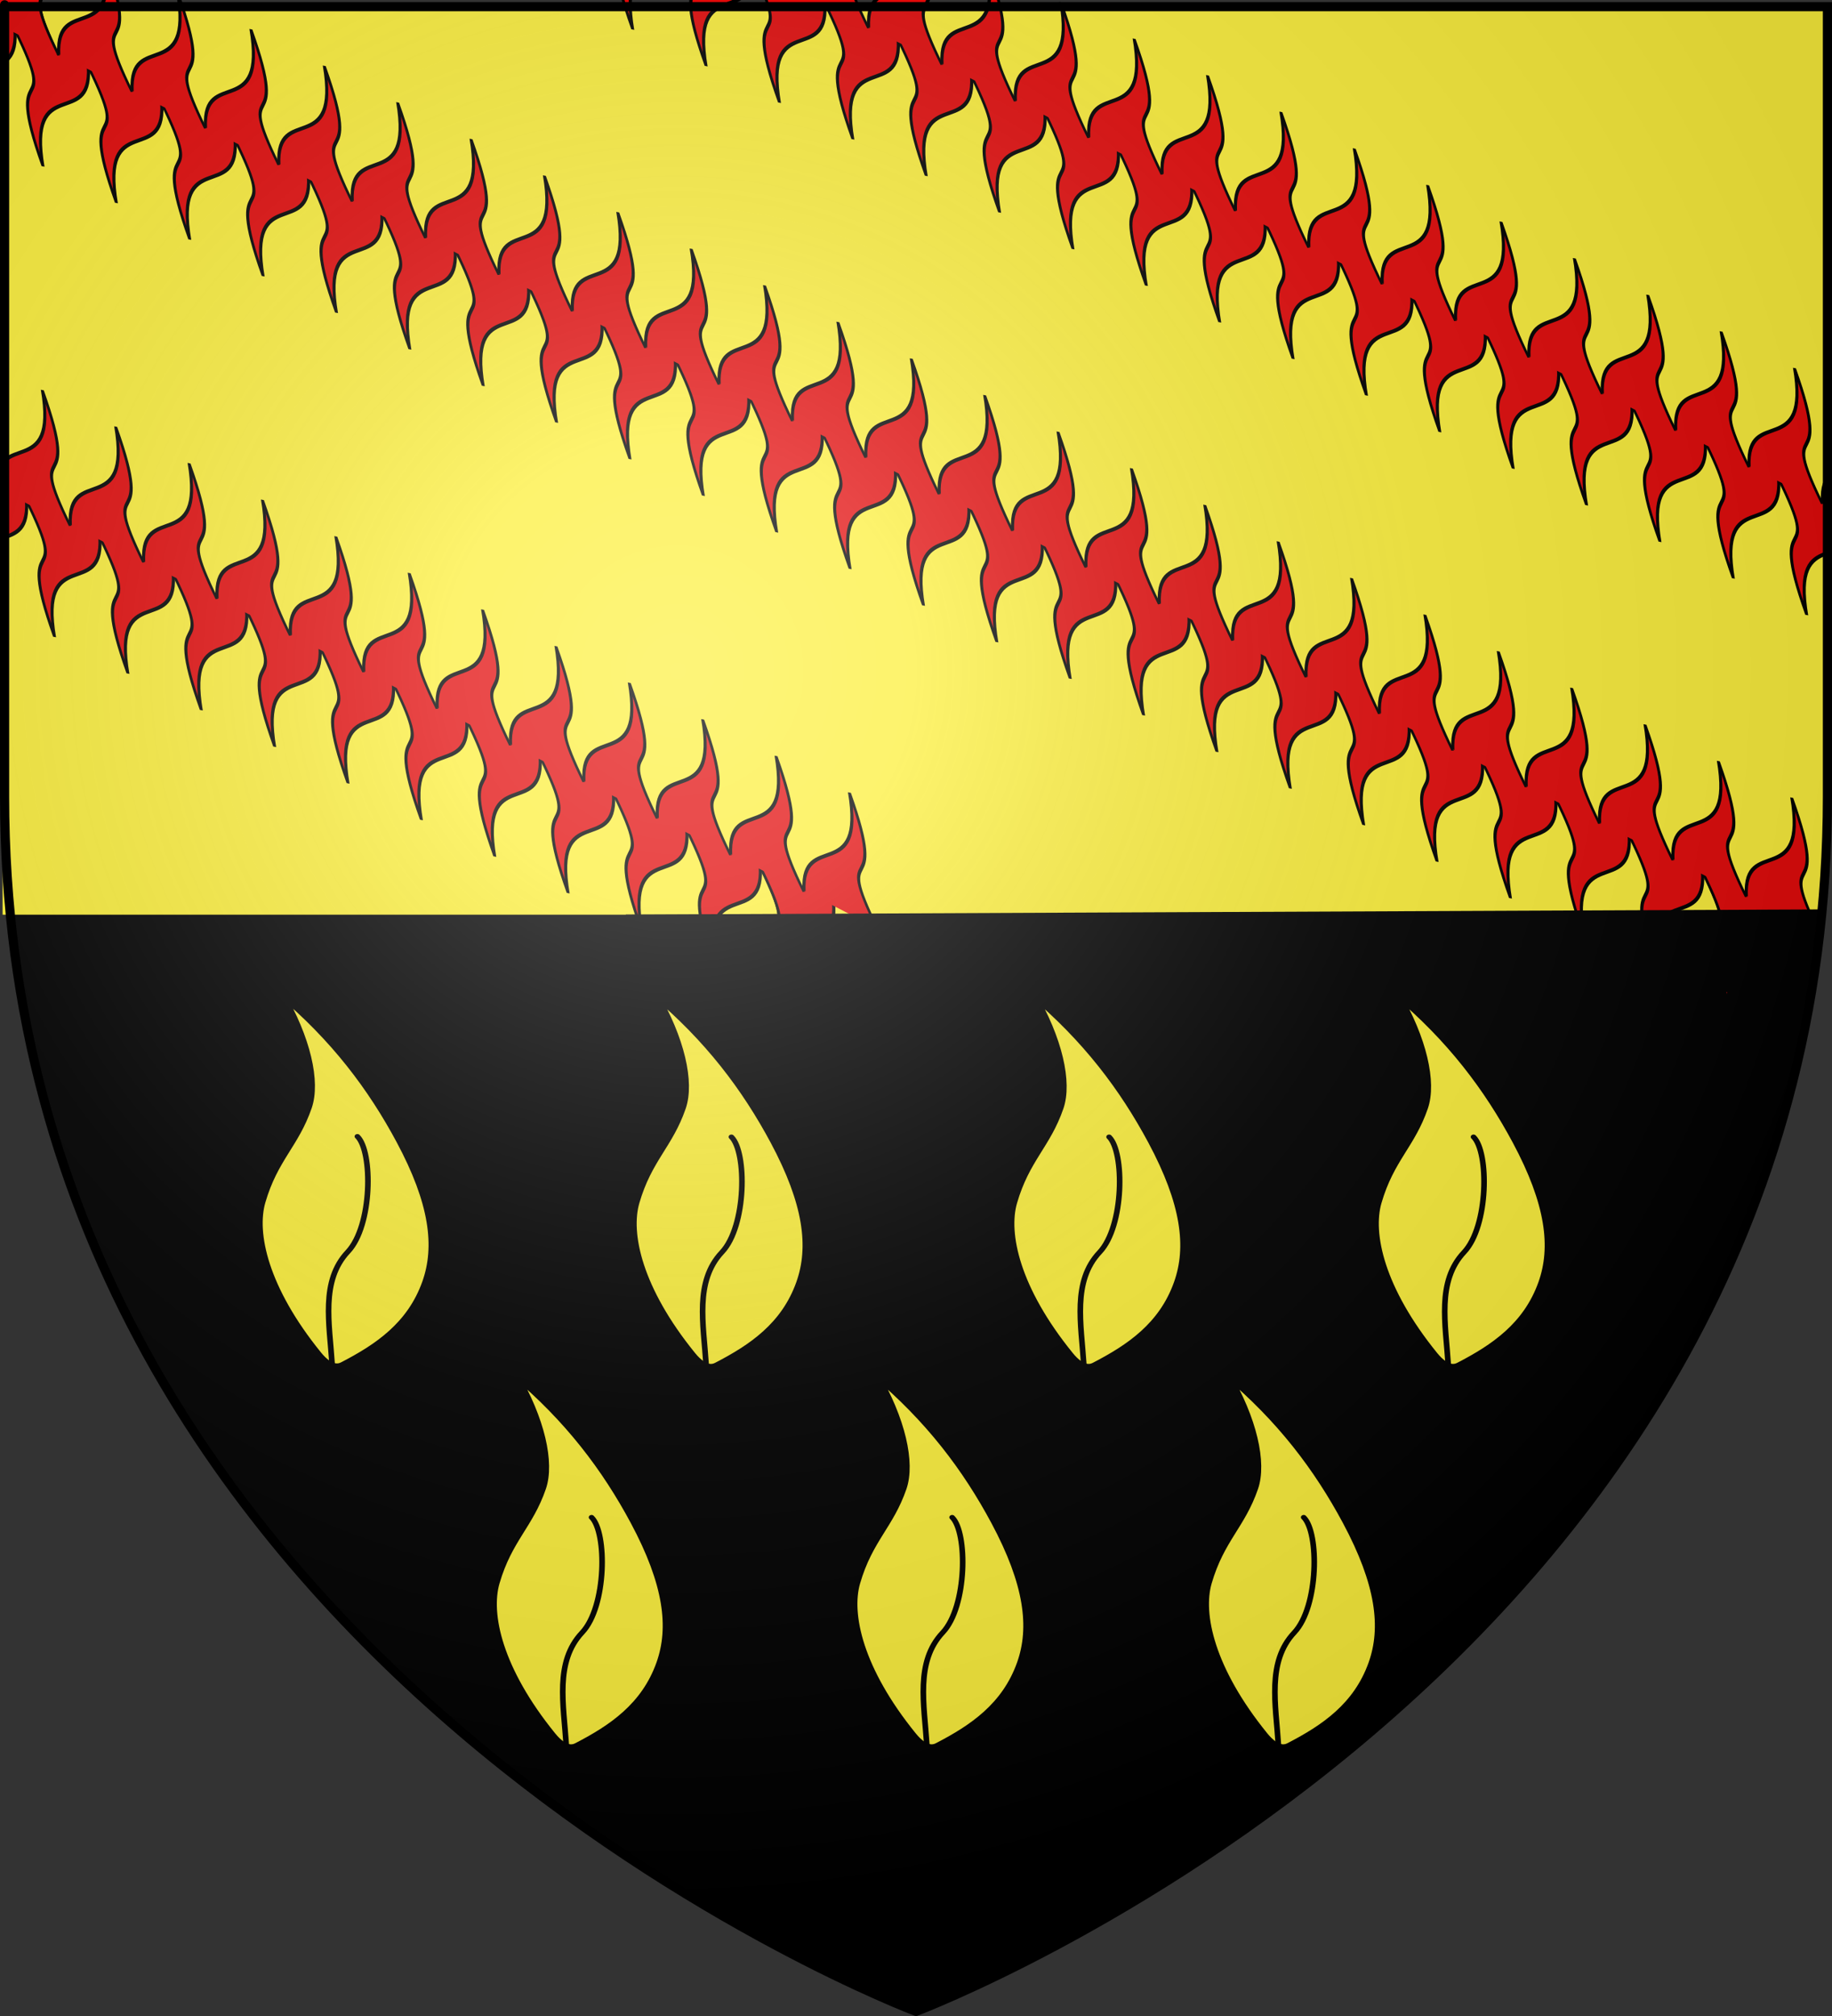 <?xml version="1.0" encoding="UTF-8" standalone="no"?>
<svg
   xmlns:dc="http://purl.org/dc/elements/1.1/"
   xmlns:cc="http://creativecommons.org/ns#"
   xmlns:rdf="http://www.w3.org/1999/02/22-rdf-syntax-ns#"
   xmlns:svg="http://www.w3.org/2000/svg"
   xmlns="http://www.w3.org/2000/svg"
   xmlns:xlink="http://www.w3.org/1999/xlink"
   xmlns:sodipodi="http://sodipodi.sourceforge.net/DTD/sodipodi-0.dtd"
   xmlns:inkscape="http://www.inkscape.org/namespaces/inkscape"
   height="660"
   width="600"
   version="1.0"
   id="svg2"
   sodipodi:version="0.32"
   inkscape:version="0.46"
   sodipodi:docname="0prov.svg"
   sodipodi:docbase="L:\Héraldique"
   inkscape:export-filename="/Users/olivier/Desktop/Blason Rouge/Blason_Vide_3D.png"
   inkscape:export-xdpi="144"
   inkscape:export-ydpi="144"
   inkscape:output_extension="org.inkscape.output.svg.inkscape">
  <rect width="100%" height="100%" fill="#333333" stroke="none"/>
  <sodipodi:namedview
     inkscape:window-height="977"
     inkscape:window-width="2044"
     inkscape:pageshadow="2"
     inkscape:pageopacity="0.0"
     guidetolerance="10.0"
     gridtolerance="10.0"
     objecttolerance="10.0"
     borderopacity="1.0"
     bordercolor="#666666"
     pagecolor="#ffffff"
     id="base"
     showgrid="false"
     height="660px"
     inkscape:zoom="1.1924237"
     inkscape:cx="343.24542"
     inkscape:cy="407.45913"
     inkscape:window-x="372"
     inkscape:window-y="151"
     inkscape:current-layer="layer4"
     showguides="true"
     inkscape:guide-bbox="true">
    <sodipodi:guide
       orientation="0,1"
       position="188.773,203.099"
       id="guide3231" />
  </sodipodi:namedview>
  <desc
     id="desc4">Flag of Canton of Valais (Wallis)</desc>
  <defs
     id="defs6">
    <linearGradient
       id="linearGradient2893">
      <stop
         style="stop-color:white;stop-opacity:0.314;"
         offset="0"
         id="stop2895" />
      <stop
         id="stop2897"
         offset="0.19"
         style="stop-color:white;stop-opacity:0.251;" />
      <stop
         style="stop-color:#6b6b6b;stop-opacity:0.125;"
         offset="0.6"
         id="stop2901" />
      <stop
         style="stop-color:black;stop-opacity:0.125;"
         offset="1"
         id="stop2899" />
    </linearGradient>
    <radialGradient
       inkscape:collect="always"
       xlink:href="#linearGradient2893"
       id="radialGradient3163"
       gradientUnits="userSpaceOnUse"
       gradientTransform="matrix(1.353,0,0,1.349,-77.629,-85.747)"
       cx="221.445"
       cy="226.331"
       fx="221.445"
       fy="226.331"
       r="300" />
  </defs>
  <g
     inkscape:groupmode="layer"
     id="layer3"
     inkscape:label="Fond écu"
     style="display:inline"
     sodipodi:insensitive="true">
    <path
       d="M 300,658.5 C 300,658.5 598.5,546.18 598.5,260.728 L 1.5,260.728 C 1.5,546.18 300,658.5 300,658.5 z"
       style="fill:#000000;fill-opacity:1;fill-rule:evenodd;stroke:none;stroke-width:1px;stroke-linecap:butt;stroke-linejoin:miter;stroke-opacity:1;display:inline"
       id="path11587"
       sodipodi:nodetypes="cscc" />
    <path
       style="fill:#fcef3c;fill-opacity:1;stroke:none;stroke-width:3;stroke-miterlimit:4;stroke-opacity:1"
       d="M 0.86,1.721 L 597.184,1.721 L 597.184,299.452 L 0.86,299.452 L 0.86,1.721 z"
       id="rect2420" />
  </g>
  <g
     inkscape:groupmode="layer"
     id="layer4"
     inkscape:label="Meubles"
     style="display:inline">
    <g
       id="g3219"
       transform="matrix(1.012,-1.056,1.247,0.856,-885.959,351.48)">
      <path
         style="fill:#fcef3c;fill-opacity:1;fill-rule:evenodd;stroke:#000000;stroke-width:1.634;stroke-linecap:butt;stroke-linejoin:miter;marker:none;marker-start:none;marker-mid:none;marker-end:none;stroke-miterlimit:4;stroke-dasharray:none;stroke-dashoffset:0;stroke-opacity:1;visibility:visible;display:inline;overflow:visible;enable-background:accumulate"
         d="M 398.531,460.546 C 393.399,471.786 386.497,479.947 380.649,482.411 C 371.941,486.08 366.71,484.849 357.014,489.411 C 349.985,492.718 341.141,502.98 335.679,521.49 C 334.453,525.644 335.844,526.794 336.924,527.177 C 344.814,529.974 353.174,531.831 363.08,527.758 C 371.359,524.354 378.846,516.962 386.255,502.117 C 392.479,489.645 396.992,476.243 398.531,460.546 z"
         id="path3274"
         sodipodi:nodetypes="cssssssc" />
      <path
         style="fill:#fcef3c;fill-opacity:1;fill-rule:evenodd;stroke:#000000;stroke-width:1.144;stroke-linecap:round;stroke-linejoin:round;marker:none;marker-start:none;marker-mid:none;marker-end:none;stroke-miterlimit:4;stroke-dasharray:none;stroke-dashoffset:0;stroke-opacity:1;visibility:visible;display:inline;overflow:visible;enable-background:accumulate"
         d="M 381.534,494.705 C 380.705,499.449 366.817,510.63 358.77,510.697 C 349.775,510.772 342.921,518.715 335.69,525.268"
         id="path3286"
         sodipodi:nodetypes="csc" />
    </g>
    <use
       x="0"
       y="0"
       xlink:href="#g3219"
       id="use3223"
       transform="translate(122.493,0.16)"
       width="600"
       height="660" />
    <use
       x="0"
       y="0"
       xlink:href="#g3219"
       id="use3225"
       transform="translate(246.192,0.16)"
       width="600"
       height="660" />
    <use
       x="0"
       y="0"
       xlink:href="#g3219"
       id="use3229"
       transform="translate(365.546,0.16)"
       width="600"
       height="660" />
    <use
       x="0"
       y="0"
       xlink:href="#g3219"
       id="use3233"
       transform="translate(76.689,124.7)"
       width="600"
       height="660" />
    <use
       x="0"
       y="0"
       xlink:href="#g3219"
       id="use3235"
       transform="translate(194.785,124.7)"
       width="600"
       height="660" />
    <use
       x="0"
       y="0"
       xlink:href="#g3219"
       id="use3237"
       transform="translate(309.925,124.7)"
       width="600"
       height="660" />
    <g
       id="g4050">
      <g
         transform="matrix(-1.021,-0.509,0,-1,192.149,256.513)"
         id="g3857"
         style="display:inline">
        <path
           style="fill:#e20909;fill-rule:evenodd;stroke:#000000;stroke-width:1;stroke-linecap:butt;stroke-linejoin:miter;stroke-miterlimit:4;stroke-dasharray:none;stroke-opacity:1"
           d="M -381.497,152.764 C -382.409,133.458 -361.896,140.883 -366.918,113.315 C -353.709,144.124 -372.84,129.911 -357.991,153.181"
           id="path3859"
           sodipodi:nodetypes="ccc"
           inkscape:tile-cx="-369.75892"
           inkscape:tile-cy="133.24806"
           inkscape:tile-w="23.536055"
           inkscape:tile-h="39.86553"
           inkscape:tile-x0="-381.52694"
           inkscape:tile-y0="113.3153" />
        <use
           height="660"
           width="600"
           x="0"
           y="0"
           inkscape:tiled-clone-of="#path4013"
           xlink:href="#path4013"
           id="use3861" />
        <use
           height="660"
           width="600"
           x="0"
           y="0"
           inkscape:tiled-clone-of="#path4013"
           xlink:href="#path4013"
           transform="translate(23.536,0)"
           id="use3863" />
        <use
           height="660"
           width="600"
           x="0"
           y="0"
           inkscape:tiled-clone-of="#path4013"
           xlink:href="#path4013"
           transform="translate(47.072,0)"
           id="use3865" />
        <use
           height="660"
           width="600"
           x="0"
           y="0"
           inkscape:tiled-clone-of="#path4013"
           xlink:href="#path4013"
           transform="translate(70.608,0)"
           id="use3867" />
        <use
           height="660"
           width="600"
           x="0"
           y="0"
           inkscape:tiled-clone-of="#path4013"
           xlink:href="#path4013"
           transform="translate(94.144,0)"
           id="use3869" />
        <use
           height="660"
           width="600"
           x="0"
           y="0"
           inkscape:tiled-clone-of="#path4013"
           xlink:href="#path4013"
           transform="translate(117.68,0)"
           id="use3871" />
        <use
           height="660"
           width="600"
           x="0"
           y="0"
           inkscape:tiled-clone-of="#path4013"
           xlink:href="#path4013"
           transform="translate(141.216,0)"
           id="use3873" />
        <use
           height="660"
           width="600"
           x="0"
           y="0"
           inkscape:tiled-clone-of="#path4013"
           xlink:href="#path4013"
           transform="translate(164.752,0)"
           id="use3875" />
        <use
           height="660"
           width="600"
           x="0"
           y="0"
           inkscape:tiled-clone-of="#path4013"
           xlink:href="#path4013"
           transform="translate(188.288,0)"
           id="use3877" />
        <use
           height="660"
           width="600"
           x="0"
           y="0"
           inkscape:tiled-clone-of="#path4013"
           xlink:href="#path4013"
           transform="translate(211.824,0)"
           id="use3879" />
        <use
           height="660"
           width="600"
           x="0"
           y="0"
           inkscape:tiled-clone-of="#path4013"
           xlink:href="#path4013"
           transform="translate(235.361,0)"
           id="use3881" />
        <use
           height="660"
           width="600"
           x="0"
           y="0"
           inkscape:tiled-clone-of="#path4013"
           xlink:href="#path4013"
           transform="translate(258.897,0)"
           id="use3883" />
        <use
           height="660"
           width="600"
           x="0"
           y="0"
           inkscape:tiled-clone-of="#path4013"
           xlink:href="#path4013"
           transform="translate(282.433,0)"
           id="use3885" />
        <use
           height="660"
           width="600"
           x="0"
           y="0"
           inkscape:tiled-clone-of="#path4013"
           xlink:href="#path4013"
           transform="translate(305.969,0)"
           id="use3887" />
        <use
           height="660"
           width="600"
           x="0"
           y="0"
           inkscape:tiled-clone-of="#path4013"
           xlink:href="#path4013"
           transform="translate(329.505,0)"
           id="use3889" />
        <use
           height="660"
           width="600"
           x="0"
           y="0"
           inkscape:tiled-clone-of="#path4013"
           xlink:href="#path4013"
           transform="translate(353.041,0)"
           id="use3891" />
        <use
           height="660"
           width="600"
           x="0"
           y="0"
           inkscape:tiled-clone-of="#path4013"
           xlink:href="#path4013"
           transform="translate(376.577,0)"
           id="use3893" />
        <use
           height="660"
           width="600"
           x="0"
           y="0"
           inkscape:tiled-clone-of="#path4013"
           xlink:href="#path4013"
           transform="translate(400.113,0)"
           id="use3895" />
        <use
           height="660"
           width="600"
           x="0"
           y="0"
           inkscape:tiled-clone-of="#path4013"
           xlink:href="#path4013"
           transform="translate(423.649,0)"
           id="use3897" />
        <use
           height="660"
           width="600"
           x="0"
           y="0"
           inkscape:tiled-clone-of="#path4013"
           xlink:href="#path4013"
           transform="translate(447.185,0)"
           id="use3899" />
        <use
           height="660"
           width="600"
           x="0"
           y="0"
           inkscape:tiled-clone-of="#path4013"
           xlink:href="#path4013"
           transform="translate(470.721,0)"
           id="use3901" />
        <use
           height="660"
           width="600"
           x="0"
           y="0"
           inkscape:tiled-clone-of="#path4013"
           xlink:href="#path4013"
           transform="translate(494.257,0)"
           id="use3903" />
        <use
           height="660"
           width="600"
           x="0"
           y="0"
           inkscape:tiled-clone-of="#path4013"
           xlink:href="#path4013"
           transform="translate(517.793,0)"
           id="use3905" />
        <use
           height="660"
           width="600"
           x="0"
           y="0"
           inkscape:tiled-clone-of="#path4013"
           xlink:href="#path4013"
           transform="translate(541.329,0)"
           id="use3907" />
        <use
           height="660"
           width="600"
           x="0"
           y="0"
           inkscape:tiled-clone-of="#path4013"
           xlink:href="#path4013"
           transform="translate(564.865,0)"
           id="use3909" />
      </g>
      <g
         transform="matrix(1.021,0.509,0,1,384.718,47.134)"
         id="g3829"
         style="display:inline">
        <path
           style="fill:#e20909;fill-rule:evenodd;stroke:#000000;stroke-width:1;stroke-linecap:butt;stroke-linejoin:miter;stroke-miterlimit:4;stroke-dasharray:none;stroke-opacity:1"
           d="M -381.497,152.764 C -382.409,133.458 -361.896,140.883 -366.918,113.315 C -353.709,144.124 -372.84,129.911 -357.991,153.181"
           id="path4013"
           sodipodi:nodetypes="ccc"
           inkscape:tile-cx="-369.75892"
           inkscape:tile-cy="133.24806"
           inkscape:tile-w="23.536055"
           inkscape:tile-h="39.86553"
           inkscape:tile-x0="-381.52694"
           inkscape:tile-y0="113.3153" />
        <use
           height="660"
           width="600"
           x="0"
           y="0"
           inkscape:tiled-clone-of="#path4013"
           xlink:href="#path4013"
           id="use3779" />
        <use
           height="660"
           width="600"
           x="0"
           y="0"
           inkscape:tiled-clone-of="#path4013"
           xlink:href="#path4013"
           transform="translate(23.536,0)"
           id="use3781" />
        <use
           height="660"
           width="600"
           x="0"
           y="0"
           inkscape:tiled-clone-of="#path4013"
           xlink:href="#path4013"
           transform="translate(47.072,0)"
           id="use3783" />
        <use
           height="660"
           width="600"
           x="0"
           y="0"
           inkscape:tiled-clone-of="#path4013"
           xlink:href="#path4013"
           transform="translate(70.608,0)"
           id="use3785" />
        <use
           height="660"
           width="600"
           x="0"
           y="0"
           inkscape:tiled-clone-of="#path4013"
           xlink:href="#path4013"
           transform="translate(94.144,0)"
           id="use3787" />
        <use
           height="660"
           width="600"
           x="0"
           y="0"
           inkscape:tiled-clone-of="#path4013"
           xlink:href="#path4013"
           transform="translate(117.68,0)"
           id="use3789" />
        <use
           height="660"
           width="600"
           x="0"
           y="0"
           inkscape:tiled-clone-of="#path4013"
           xlink:href="#path4013"
           transform="translate(141.216,0)"
           id="use3791" />
        <use
           height="660"
           width="600"
           x="0"
           y="0"
           inkscape:tiled-clone-of="#path4013"
           xlink:href="#path4013"
           transform="translate(164.752,0)"
           id="use3793" />
        <use
           height="660"
           width="600"
           x="0"
           y="0"
           inkscape:tiled-clone-of="#path4013"
           xlink:href="#path4013"
           transform="translate(188.288,0)"
           id="use3795" />
        <use
           height="660"
           width="600"
           x="0"
           y="0"
           inkscape:tiled-clone-of="#path4013"
           xlink:href="#path4013"
           transform="translate(211.824,0)"
           id="use3797" />
        <use
           height="660"
           width="600"
           x="0"
           y="0"
           inkscape:tiled-clone-of="#path4013"
           xlink:href="#path4013"
           transform="translate(235.361,0)"
           id="use3799" />
        <use
           height="660"
           width="600"
           x="0"
           y="0"
           inkscape:tiled-clone-of="#path4013"
           xlink:href="#path4013"
           transform="translate(258.897,0)"
           id="use3801" />
        <use
           height="660"
           width="600"
           x="0"
           y="0"
           inkscape:tiled-clone-of="#path4013"
           xlink:href="#path4013"
           transform="translate(282.433,0)"
           id="use3803" />
        <use
           height="660"
           width="600"
           x="0"
           y="0"
           inkscape:tiled-clone-of="#path4013"
           xlink:href="#path4013"
           transform="translate(305.969,0)"
           id="use3805" />
        <use
           height="660"
           width="600"
           x="0"
           y="0"
           inkscape:tiled-clone-of="#path4013"
           xlink:href="#path4013"
           transform="translate(329.505,0)"
           id="use3807" />
        <use
           height="660"
           width="600"
           x="0"
           y="0"
           inkscape:tiled-clone-of="#path4013"
           xlink:href="#path4013"
           transform="translate(353.041,0)"
           id="use3809" />
        <use
           height="660"
           width="600"
           x="0"
           y="0"
           inkscape:tiled-clone-of="#path4013"
           xlink:href="#path4013"
           transform="translate(376.577,0)"
           id="use3811" />
        <use
           height="660"
           width="600"
           x="0"
           y="0"
           inkscape:tiled-clone-of="#path4013"
           xlink:href="#path4013"
           transform="translate(400.113,0)"
           id="use3813" />
        <use
           height="660"
           width="600"
           x="0"
           y="0"
           inkscape:tiled-clone-of="#path4013"
           xlink:href="#path4013"
           transform="translate(423.649,0)"
           id="use3815" />
        <use
           height="660"
           width="600"
           x="0"
           y="0"
           inkscape:tiled-clone-of="#path4013"
           xlink:href="#path4013"
           transform="translate(447.185,0)"
           id="use3817" />
        <use
           height="660"
           width="600"
           x="0"
           y="0"
           inkscape:tiled-clone-of="#path4013"
           xlink:href="#path4013"
           transform="translate(470.721,0)"
           id="use3819" />
        <use
           height="660"
           width="600"
           x="0"
           y="0"
           inkscape:tiled-clone-of="#path4013"
           xlink:href="#path4013"
           transform="translate(494.257,0)"
           id="use3821" />
        <use
           height="660"
           width="600"
           x="0"
           y="0"
           inkscape:tiled-clone-of="#path4013"
           xlink:href="#path4013"
           transform="translate(517.793,0)"
           id="use3823" />
        <use
           height="660"
           width="600"
           x="0"
           y="0"
           inkscape:tiled-clone-of="#path4013"
           xlink:href="#path4013"
           transform="translate(541.329,0)"
           id="use3825" />
        <use
           height="660"
           width="600"
           x="0"
           y="0"
           inkscape:tiled-clone-of="#path4013"
           xlink:href="#path4013"
           transform="translate(564.865,0)"
           id="use3827" />
      </g>
    </g>
    <use
       x="0"
       y="0"
       xlink:href="#g4050"
       id="use4216"
       transform="translate(145.083,-68.768)"
       width="600"
       height="660" />
    <use
       x="0"
       y="0"
       xlink:href="#g4050"
       id="use4218"
       transform="translate(-308.615,-1.677)"
       width="600"
       height="660" />
    <path
       style="fill:#000000;fill-opacity:1;stroke:#000000;stroke-width:1;stroke-miterlimit:4;stroke-opacity:1"
       d="M 205.464,299.906 L 595.426,298.229 L 590.394,324.226 L 205.464,324.226 L 205.464,299.906 z"
       id="rect4220"
       sodipodi:nodetypes="ccccc" />
  </g>
  <g
     inkscape:groupmode="layer"
     id="layer2"
     inkscape:label="Reflet final"
     sodipodi:insensitive="true"
     style="display:inline">
    <path
       sodipodi:nodetypes="cccccc"
       d="M 300,658.5 C 300,658.5 598.5,546.18 598.5,260.728 C 598.5,-24.723 598.5,2.176 598.5,2.176 L 1.5,2.176 L 1.5,260.728 C 1.5,546.18 300,658.5 300,658.5 z"
       style="opacity:1;fill:url(#radialGradient3163);fill-opacity:1;fill-rule:evenodd;stroke:none;stroke-width:1px;stroke-linecap:butt;stroke-linejoin:miter;stroke-opacity:1"
       id="path2875"
       inkscape:export-xdpi="144"
       inkscape:export-ydpi="144" />
  </g>
  <g
     inkscape:groupmode="layer"
     id="layer1"
     inkscape:label="Contour final"
     style="display:inline"
     sodipodi:insensitive="true">
    <path
       sodipodi:nodetypes="cccccc"
       d="M 300,658.5 C 300,658.5 1.5,546.18 1.5,260.728 C 1.5,-24.723 1.5,2.176 1.5,2.176 L 598.5,2.176 L 598.5,260.728 C 598.5,546.18 300,658.5 300,658.5 z"
       style="opacity:1;fill:none;fill-opacity:1;fill-rule:evenodd;stroke:#000000;stroke-width:3;stroke-linecap:butt;stroke-linejoin:miter;stroke-miterlimit:4;stroke-dasharray:none;stroke-opacity:1"
       id="path1411"
       inkscape:export-xdpi="144"
       inkscape:export-ydpi="144" />
  </g>
</svg>
